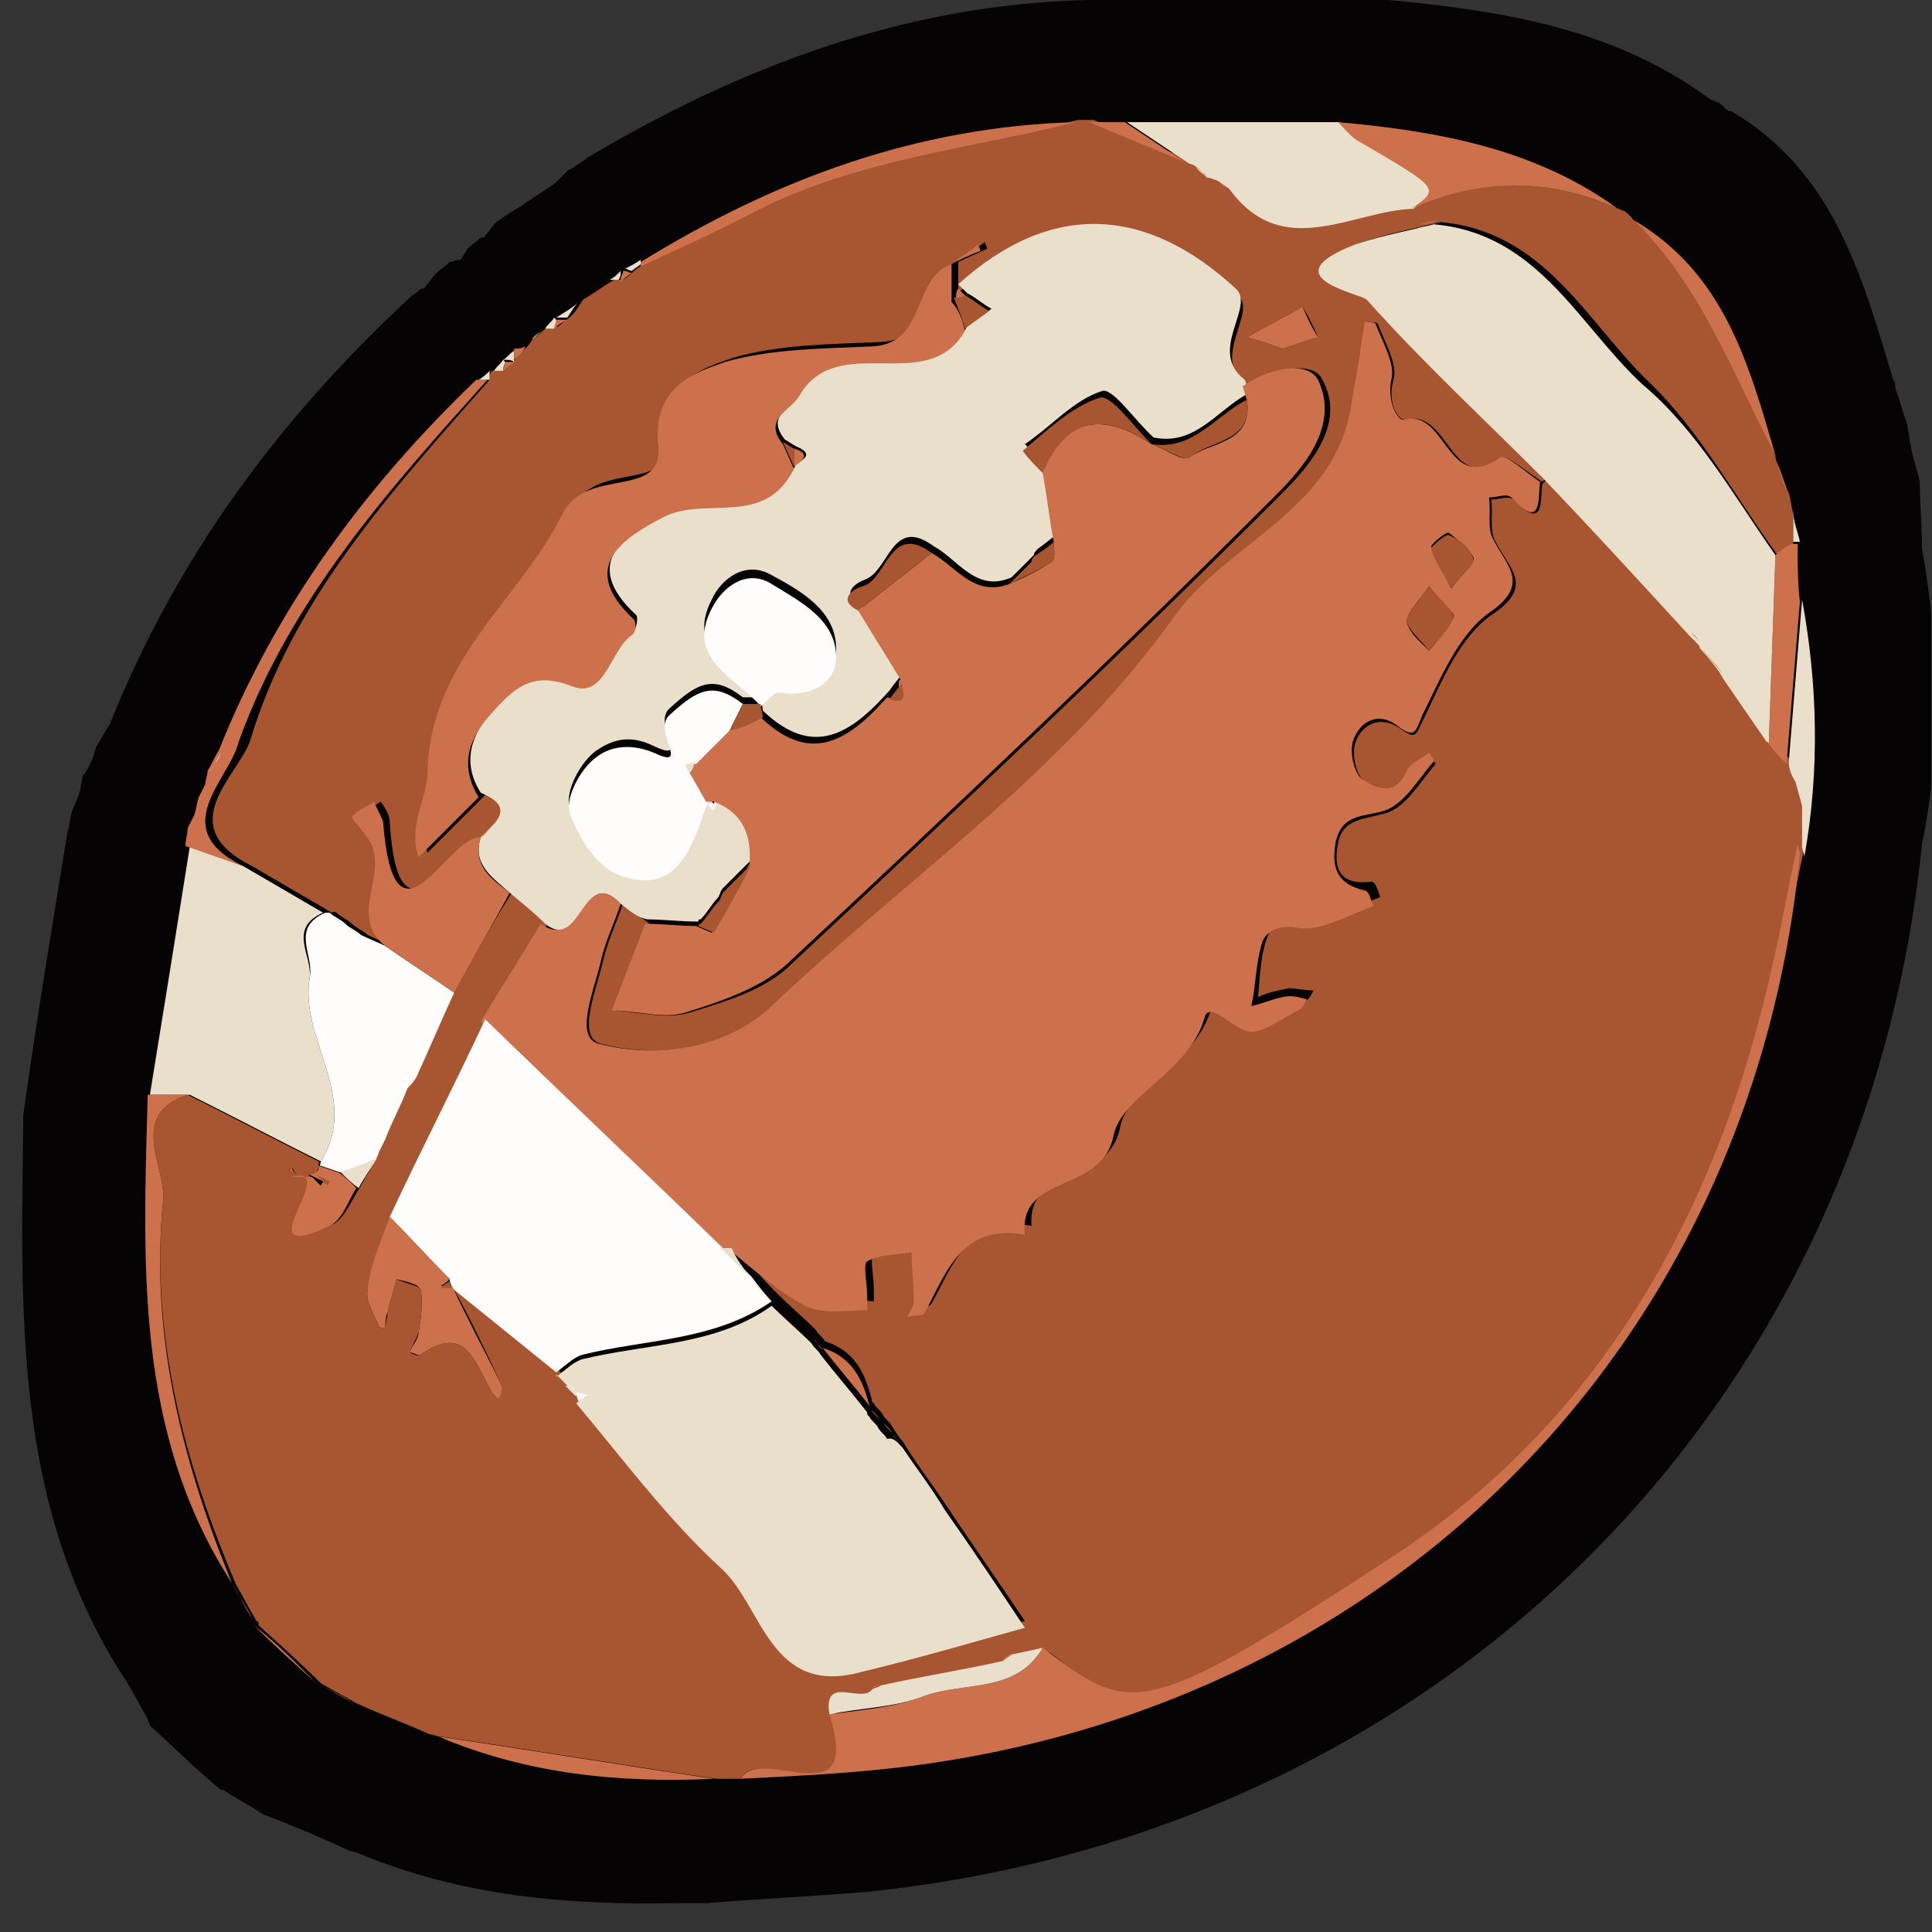 <svg width="87" height="87" viewBox="0 0 87 87" fill="none" xmlns="http://www.w3.org/2000/svg">
<rect x="0" y="0" width="87" height="87" fill="#333333" stroke="none"/>
<g clip-path="url(#clip0)">
<path d="M85.55 24.7C85.55 23.7 85.451 22.7 85.451 21.7C85.35 21.2 85.15 20.7 85.05 20.1C84.951 19.7 84.951 19.4 84.85 19C84.65 18.5 84.55 18 84.35 17.5C84.35 17.4 84.35 17.2 84.251 17.1C82.85 12.4 81.55 7.7 76.951 5H76.85C76.65 4.9 76.55 4.7 76.35 4.6C76.251 4.6 76.15 4.5 76.05 4.5C75.85 4.4 75.55 4.3 75.35 4.2C75.55 4.3 75.85 4.4 76.05 4.5C71.751 1.3 66.751 0.5 61.55 0C57.85 0 54.251 0 50.55 0C49.95 0 49.35 0 48.751 0C48.45 0 48.251 0 47.95 0C39.751 0.2 32.35 3 25.451 7.1C25.25 7.3 24.951 7.4 24.75 7.6C24.651 7.6 24.55 7.7 24.55 7.7C24.351 7.9 24.151 8.1 24.05 8.2C23.55 8.6 22.951 8.9 22.451 9.3C22.05 9.5 21.651 9.8 21.351 10C21.151 10.2 21.05 10.4 20.851 10.6C20.851 10.7 20.75 10.7 20.651 10.7C20.451 10.9 20.25 11 20.05 11.2C19.951 11.4 19.851 11.5 19.75 11.7C19.55 11.9 19.351 12.1 19.25 12.3C19.451 12.1 19.651 11.9 19.75 11.7C19.55 11.7 19.351 11.8 19.25 11.8C19.05 12 18.851 12.1 18.651 12.3C18.451 12.5 18.351 12.7 18.151 12.9C18.151 13 18.05 13 17.951 13C17.75 13.2 17.55 13.3 17.351 13.5C11.55 18.9 6.95 25.1 3.95 32.6C3.75 32.9 3.55 33.3 3.35 33.6C3.25 33.8 3.25 34 3.15 34.2C3.05 34.4 2.95 34.7 2.75 34.9C2.65 35.2 2.65 35.5 2.55 35.8C2.45 36 2.35 36.3 2.25 36.5C2.15 36.8 2.15 37.1 2.05 37.4C1.35 41.7 0.65 45.9 0.05 50.2C-0.05 59 -0.45 67.7 4.55 75.5C4.95 76.1 5.25 76.7 5.65 77.4C5.65 77.5 5.75 77.6 5.75 77.7C6.85 78.7 7.85 79.7 8.95 80.6H9.05C9.65 81 10.251 81.3 10.851 81.7C12.15 82.2 13.351 82.7 14.65 83.3C14.851 83.4 15.05 83.4 15.251 83.5C19.851 85.4 24.651 85.8 29.55 85.7C29.951 85.7 30.451 85.7 30.851 85.7C33.251 85.5 35.55 85.4 37.95 85.2C63.651 82.6 82.951 63.6 85.55 38C86.451 33.6 86.35 29.2 85.55 24.7Z" transform="translate(1)" fill="#050303"/>
<path d="M26.437 58.6C26.037 58.6 25.637 58.6 25.337 58.6C21.237 58 17.037 57.3 12.937 56.7C12.737 56.7 12.637 56.6 12.437 56.6C11.337 56.1 10.237 55.7 9.137 55.2C8.637 54.9 8.037 54.6 7.537 54.3C6.637 53.4 5.737 52.6 4.737 51.7C4.737 51.6 4.737 51.5 4.637 51.5C4.337 51 4.037 50.4 3.737 49.9C1.337 44.3 -0.163 38.5 0.437 32.5C0.537 31 -1.163 28.7 1.537 27.8C3.537 28.8 5.437 29.8 7.437 30.8C7.437 30.9 7.437 30.9 7.437 31C7.437 31.1 7.337 31.3 7.337 31.4C7.037 31.4 6.737 31.4 6.437 31.4C6.337 31.3 6.337 31.2 6.237 31.1L6.137 31.2C6.237 31.3 6.337 31.3 6.437 31.4C8.737 30.9 4.137 35.5 8.137 33.6C8.637 33.3 8.937 32.5 9.337 31.9C9.537 31.5 9.837 31.1 10.037 30.6C10.037 30.5 10.137 30.4 10.137 30.3C10.237 30.1 10.337 29.9 10.437 29.7C10.737 28.9 11.137 28.2 11.437 27.4C11.537 27.2 11.737 27 11.837 26.9C12.437 25.6 12.937 24.4 13.537 23.1C14.437 21.6 15.237 20.1 16.137 18.7C16.637 19.2 17.137 19.6 17.737 20.1C16.837 21.6 15.937 23 15.037 24.5C13.637 27.5 12.137 30.4 10.737 33.4C10.337 34.5 9.937 35.5 9.637 36.6C9.537 37.1 9.937 37.7 10.137 38.2C10.137 38.3 10.337 38.3 10.437 38.3C10.437 38.1 10.537 37.8 10.537 37.6C10.637 37.1 10.837 36.6 10.937 36.1C11.337 36.3 12.037 36.4 12.037 36.6C12.137 37.2 12.037 37.9 11.937 38.5C11.837 38.8 11.637 39.1 11.537 39.4C11.737 39.5 11.937 39.6 12.037 39.5C14.037 38.1 14.437 39.8 15.137 41C15.237 41.2 15.437 41.3 15.537 41.5C15.537 41.3 15.737 41 15.637 40.8C14.937 39.3 14.237 37.8 13.437 36.4C15.037 37.7 16.537 38.9 18.137 40.2V40.1C18.337 40.3 18.437 40.4 18.637 40.6H18.537C18.737 40.8 18.837 40.9 19.037 41.1V41H18.937C18.937 41.1 19.037 41.3 19.037 41.4C21.137 43.9 23.137 46.6 25.537 48.8C27.437 50.6 27.737 54.6 31.837 53.5C34.337 52.8 36.737 52.1 39.237 51.5C38.037 49.7 36.837 48 35.637 46.2C35.037 45.3 34.337 44.4 33.737 43.4C33.537 43.2 33.437 43 33.237 42.7C33.137 42.5 32.937 42.4 32.837 42.2C32.737 42 32.537 41.9 32.437 41.7C32.337 41.6 32.337 41.6 32.337 41.5C32.037 40.3 31.537 39.3 30.237 38.9C30.137 38.7 29.937 38.6 29.837 38.4C29.237 37.8 28.637 37.3 28.037 36.7C27.737 36.4 27.437 36.1 27.137 35.7C26.837 35.2 26.537 34.8 26.137 34.3C27.337 35.2 28.337 36.2 29.637 36.9C30.437 37.3 31.437 37 32.437 37.1C32.437 36.9 32.437 36.7 32.437 36.5C32.437 36 32.237 35.1 32.437 34.9C33.037 34.6 33.737 34.6 34.437 34.5C34.437 35.2 34.537 35.9 34.537 36.7C34.537 36.9 34.337 37.2 34.237 37.4C34.537 37.3 34.937 37.4 35.037 37.2C36.037 35.4 36.737 33.2 39.537 33.7C39.337 30.9 43.037 32 43.537 29.2C43.937 27.4 46.937 26.4 47.637 23.9C47.837 23.2 48.837 24.3 49.437 24.5C50.037 24.7 51.037 23.9 51.837 23.6C52.037 23.5 52.137 23.3 52.237 23.1C51.837 23.1 51.437 23 51.137 23C50.637 23.1 50.137 23.2 49.737 23.4C49.837 22.4 49.837 21.4 50.237 20.5C50.437 19.9 51.037 19.7 51.937 19.9C52.937 20.1 54.137 19.3 55.237 18.9C55.137 18.6 55.037 18.2 54.837 18.2C53.337 18.4 53.137 17.5 53.337 16.5C53.537 15.3 54.637 15.4 55.537 15.1C56.437 14.8 57.037 13.7 57.737 12.9C57.737 12.9 57.537 12.6 57.537 12.5C57.237 12.7 56.737 12.9 56.537 13.3C56.037 14.5 55.137 14.1 54.537 13.7C54.137 13.4 53.937 12.4 54.137 11.9C54.437 11.1 55.237 10.7 56.137 11.3C56.937 11.9 56.837 11.5 57.237 10.8C58.037 9.1 58.837 7.2 60.237 6.2C62.237 4.9 61.037 4.1 60.437 2.9C60.137 2.4 60.337 1.6 60.237 1C60.537 1 61.037 0.8 61.237 1C62.637 2.4 62.437 1.1 62.537 0.3C62.637 0.2 62.737 0.1 62.837 0C65.037 2.4 67.237 4.8 69.437 7.1C69.537 7.2 69.737 7.4 69.837 7.5C69.837 7.6 69.937 7.7 69.937 7.7C70.237 8.1 70.537 8.5 70.837 8.8C70.837 8.9 70.937 8.9 70.937 9C71.637 10 72.237 10.9 72.937 11.9C72.937 11.9 73.037 11.9 73.037 12C73.337 12.3 73.637 12.6 73.837 12.9C73.937 13.2 73.937 13.5 74.037 13.8C74.137 14.2 74.237 14.5 74.337 14.9C74.337 15.5 74.337 16.1 74.337 16.7C73.937 18.5 73.637 20.2 73.237 22C70.837 33 65.637 42.5 56.237 48.7C44.637 56.3 44.337 56 40.337 52.9C39.837 53 39.437 53 38.937 53.1C38.837 53.2 38.637 53.3 38.537 53.4C36.737 53.8 34.837 54.1 33.037 54.5C32.937 54.6 32.737 54.6 32.637 54.7C32.237 55.4 30.537 54 30.737 55.8C31.937 60.6 27.237 57 26.437 58.6Z" transform="translate(6.913 21.5)" fill="#A75631"/>
<path d="M63.272 4C63.372 4 63.472 4.1 63.572 4.1C63.672 4.2 63.872 4.4 63.972 4.5C67.072 7.4 68.472 11.4 70.372 15.1C70.372 15.2 70.372 15.3 70.472 15.5C70.672 15.9 70.772 16.4 70.972 16.8C71.072 17.1 71.072 17.4 71.172 17.7C71.172 18.2 71.172 18.6 71.172 19.1C70.972 19.3 70.672 19.5 70.472 19.6C68.572 17 66.972 14 64.672 11.8C61.872 9.1 59.972 5 55.272 4.6C54.972 4.7 54.772 4.7 54.472 4.8C53.572 5 52.672 5.2 51.772 5.5C47.872 7 51.972 7.6 52.272 8C54.772 10.8 57.472 13.4 60.172 16C60.072 16.1 59.972 16.2 59.872 16.3C59.272 15.9 58.272 15.1 58.072 15.2C55.772 17 55.672 13 53.772 13.5C53.372 13.6 52.872 12.7 53.172 11.7C53.372 11 52.772 10 52.472 9.2C52.472 9.1 52.172 9.1 51.972 9.1C51.872 9.8 51.772 10.4 51.672 11.1C51.572 11.7 51.472 12.2 51.372 12.8C50.672 17.7 45.772 19.1 43.372 22.4C38.372 29.3 31.272 34.1 25.272 39.9C23.272 41.8 20.172 42.3 17.472 41.6C16.372 41.3 17.272 39.2 17.572 37.9C17.772 37 18.172 36.2 18.472 35.3C18.872 35.6 19.272 35.9 19.672 36.2C19.172 37.5 18.672 38.8 18.172 40.1C19.272 40.2 20.472 40.5 21.472 40.2C23.072 39.7 24.872 39.2 26.072 38C33.472 31.1 40.872 24.1 48.072 16.9C49.372 15.6 51.072 13.7 49.972 11.7C49.572 10.8 47.672 11.2 46.572 12C44.872 10.7 47.072 8.7 46.172 7.9C42.172 4.1 37.972 3.9 33.672 7.7C33.672 7.8 33.572 8 33.572 8.1C33.572 7.5 33.572 7 33.572 6.4C33.972 6.2 34.472 6 34.872 5.8C34.872 5.7 34.772 5.6 34.772 5.5C34.372 5.8 33.972 6 33.672 6.3C31.872 6.9 32.572 9.9 30.072 10C27.872 10.1 25.572 10.1 23.472 10.7C21.972 11.2 20.172 11.8 20.472 14.5C20.672 16.8 17.272 15.3 16.172 17.5C14.272 21.4 10.172 24.1 10.072 29.2C10.072 30.3 9.172 31.6 9.672 33C10.572 32.1 11.472 31.2 12.372 30.3C13.172 30.6 13.672 31 12.872 31.8C12.672 32 12.572 32.1 12.372 32.3H12.272H12.372C10.872 32.2 8.372 38 7.972 31.6C7.972 31.3 7.772 31 7.572 30.7C7.272 30.9 6.772 31.1 6.572 31.4C6.472 31.5 6.872 32 7.172 32.2C8.472 33.7 6.272 35.8 8.072 37.2C7.672 37 7.372 36.9 6.972 36.7C6.772 36.5 6.472 36.4 6.272 36.2C6.072 36 5.772 35.9 5.572 35.7C5.572 35.7 5.472 35.6 5.372 35.7C4.172 35 2.972 34.3 1.772 33.6C-1.828 31.8 1.072 29.6 1.672 28C3.572 21.6 8.072 16.7 12.472 11.7C12.472 11.6 12.472 11.4 12.572 11.3C12.672 11.3 12.672 11.3 12.772 11.2C12.872 11.2 13.072 11.2 13.172 11.2C13.372 11 13.572 10.9 13.672 10.7C13.872 10.5 13.972 10.4 14.172 10.2C14.272 10.1 14.372 9.9 14.472 9.8C14.672 9.7 14.872 9.5 14.972 9.4C15.072 9.4 15.072 9.4 15.172 9.3C15.272 9.3 15.472 9.3 15.572 9.3C15.772 9.1 15.972 9 16.172 8.8C16.372 8.6 16.472 8.4 16.672 8.1C17.172 7.8 17.572 7.5 18.072 7.2C18.172 7.2 18.372 7.2 18.472 7.2C18.672 7.1 18.872 6.9 18.972 6.8C19.072 6.7 19.272 6.6 19.372 6.5C21.072 5.7 22.872 4.8 24.572 4C29.172 1.7 34.172 1.2 38.972 9.53674e-08C39.172 9.53674e-08 39.372 9.53674e-08 39.672 9.53674e-08C41.072 0.6 42.572 1.2 43.972 1.8C44.072 1.9 44.272 1.9 44.372 2C44.572 2.2 44.772 2.3 44.872 2.5C44.972 2.5 45.072 2.6 45.272 2.6C45.472 2.7 45.572 2.9 45.772 3C48.272 6.3 51.272 4.1 54.072 3.9C57.072 2.6 60.172 2.6 63.272 4ZM48.172 10.3C48.672 10.1 49.272 9.9 49.772 9.8C49.572 9.3 49.372 8.9 49.072 8.4C48.272 8.9 47.372 9.3 46.572 9.8C47.072 9.9 47.572 10.1 48.172 10.3Z" transform="translate(9.578 5.4)" fill="#A75631"/>
<path d="M4.2 0.9C5.4 1.6 6.6 2.3 7.8 3C6.2 3.7 7.3 4.9 7.2 5.9C6.7 8.7 9.5 11.3 7.7 14.2C5.7 13.2 3.8 12.2 1.8 11.2C1.2 11.2 0.6 11.2 -1.90735e-07 11.2C0.6 7.5 1.2 3.8 1.8 -1.52588e-06C2.5 0.3 3.4 0.6 4.2 0.9Z" transform="translate(6.75 38.1)" fill="#EADFCB"/>
<path d="M-7.62939e-07 42.1C0.9 40.5 5.5 44 4 39.2C5.4 39 6.9 38.9 8.2 38.4C10 37.7 12.4 38.3 13.6 36.2C17.6 39.2 17.9 39.6 29.5 32C38.9 25.8 44.1 16.3 46.5 5.3C46.9 3.6 47.2 1.8 47.6 0C47.6 0.2 47.7 0.3 47.7 0.5C45.5 22.9 28.7 39.5 6.1 41.7C4.1 41.9 2 42 -7.62939e-07 42.1Z" transform="translate(33.35 38)" fill="#CC714B"/>
<path d="M4 2.6C3.9 2.6 3.8 2.5 3.6 2.5C3.4 2.3 3.2 2.2 3.1 2C3 1.9 2.8 1.9 2.7 1.8C1.8 1.2 0.9 0.6 7.62939e-07 0C3.2 0 6.4 0 9.6 0C9.9 0.3 10.2 0.7 10.6 0.9C14.2 3 14.2 2.9 12.9 3.9C10.1 4 7 6.3 4.6 3C4.3 2.8 4.2 2.7 4 2.6Z" transform="translate(50.751 5.5)" fill="#EADFCB"/>
<path d="M3.3 3.9C4.6 3 4.6 3 1 0.9C0.6 0.7 0.3 0.3 7.62939e-07 0C4.5 0.4 8.9 1.2 12.6 3.9C9.5 2.5 6.4 2.5 3.3 3.9Z" transform="translate(60.251 5.5)" fill="#CC714B"/>
<path d="M2.6 21.9C1.7 21.6 0.9 21.3 1.90735e-07 21C1.90735e-07 20.7 0.1 20.5 0.1 20.2C0.2 20 0.3 19.8 0.4 19.6C0.5 19.3 0.5 19.1 0.6 18.8C0.7 18.6 0.8 18.4 0.9 18.2C0.9 18 1 17.8 1 17.6C1.2 17.3 1.3 17 1.5 16.7C4.1 10.2 8.1 4.8 13.1 3.8147e-07C13.3 3.8147e-07 13.4 3.8147e-07 13.6 3.8147e-07C9.2 4.9 4.7 9.9 2.4 16.3C2 18 -0.9 20.2 2.6 21.9Z" transform="translate(8.35 17.1)" fill="#CC714B"/>
<path d="M0.109 -7.62939e-07C0.709 -7.62939e-07 1.309 -7.62939e-07 1.909 -7.62939e-07C-0.791 0.9 0.909 3.2 0.809 4.7C0.209 10.7 1.609 16.4 3.909 22C-0.491 15.2 -0.091 7.6 0.109 -7.62939e-07Z" transform="translate(6.541 49.3)" fill="#CC714B"/>
<path d="M19.6 0C14.8 1.2 9.7 1.7 5.2 4C3.5 4.9 1.7 5.7 -7.62939e-07 6.5C-7.62939e-07 6.4 -7.62939e-07 6.3 -7.62939e-07 6.3C6 2.6 12.4 0.2 19.6 0Z" transform="translate(28.851 5.5)" fill="#CC714B"/>
<path d="M6.4 10.6C4.5 7 3.1 3 0 -3.8147e-07C4.1 2.4 5.2 6.5 6.4 10.6Z" transform="translate(73.55 9.9)" fill="#CC714B"/>
<path d="M0.3 0.5C0.5 0.3 0.8 0.1 1 0C1.1 0 1.2 0 1.3 0C1.3 0.9 1.3 1.8 1.4 2.6C1.2 5 1 7.5 0.8 9.9C0.5 9.6 0.2 9.3 -1.52588e-06 9C0.1 6.1 0.2 3.3 0.3 0.5Z" transform="translate(79.65 24.5)" fill="#CC714B"/>
<path d="M0 7.3C0.2 4.9 0.4 2.4 0.6 0C1.3 3.8 1.4 7.7 0.7 11.6C0.7 11.4 0.6 11.3 0.6 11.1C0.6 10.5 0.6 9.9 0.6 9.3C0.5 8.9 0.4 8.6 0.3 8.2C0.1 7.9 0 7.6 0 7.3Z" transform="translate(80.55 27)" fill="#EADFCB"/>
<path d="M7.62939e-07 -3.05176e-06C4.1 0.6 8.3 1.3 12.4 1.9C8.2 2.1 4 1.7 7.62939e-07 -3.05176e-06Z" transform="translate(19.75 78.2)" fill="#CC714B"/>
<path d="M-3.8147e-07 -3.05176e-06C0.9 0.9 1.8 1.7 2.8 2.6C1.9 1.7 1 0.8 -3.8147e-07 -3.05176e-06Z" transform="translate(11.45 73.2)" fill="#CC714B"/>
<path d="M1.6 0C2.5 0.6 3.4 1.2 4.3 1.8C2.9 1.2 1.4 0.6 0 0C0.6 0 1.1 0 1.6 0Z" transform="translate(49.05 5.5)" fill="#CC714B"/>
<path d="M-3.8147e-07 -3.05176e-06C1.1 0.5 2.2 0.9 3.3 1.4C2.2 0.9 1.1 0.5 -3.8147e-07 -3.05176e-06Z" transform="translate(15.95 76.7)" fill="#CC714B"/>
<path d="M-3.8147e-07 3.05176e-06C0.3 0.5 0.6 1.1 0.9 1.6C0.7 1.1 0.3 0.6 -3.8147e-07 3.05176e-06Z" transform="translate(10.45 71.3)" fill="#CC714B"/>
<path d="M1.4 -1.90735e-07C0.9 0.3 0.5 0.6 0 0.9C0.5 0.6 0.9 0.3 1.4 -1.90735e-07Z" transform="translate(26.05 12.7)" fill="#EADFCB"/>
<path d="M1.90735e-07 3.05176e-06C0.5 0.3 1.1 0.6 1.6 0.9C1 0.6 0.5 0.3 1.90735e-07 3.05176e-06Z" transform="translate(14.351 75.8)" fill="#CC714B"/>
<path d="M0.5 1.3C0.3 0.9 0.2 0.4 1.52588e-06 -7.62939e-07C0.2 0.4 0.4 0.9 0.5 1.3Z" transform="translate(79.951 20.8)" fill="#CC714B"/>
<path d="M0.3 1.4C0.2 1.4 0.1 1.4 -3.05176e-06 1.4C-3.05176e-06 0.9 -3.05176e-06 0.5 -3.05176e-06 0C-3.05176e-06 0.5 0.2 0.9 0.3 1.4Z" transform="translate(80.751 23)" fill="#EADFCB"/>
<path d="M1 3.8147e-07C0.8 0.2 0.7 0.4 0.5 0.7C0.3 0.7 0.2 0.7 0 0.7C0.3 0.5 0.7 0.3 1 3.8147e-07Z" transform="translate(25.05 13.6)" fill="#EADFCB"/>
<path d="M0.5 1.52588e-06C0.3 0.3 0.2 0.6 -3.8147e-07 0.9C0.2 0.5 0.4 0.3 0.5 1.52588e-06Z" transform="translate(9.45 33.9)" fill="#EADFCB"/>
<path d="M0.7 -1.90735e-07C0.7 0.1 0.7 0.2 0.7 0.2C0.6 0.3 0.4 0.4 0.3 0.5C0.2 0.5 0.1 0.4 3.8147e-07 0.4C0.2 0.3 0.4 0.2 0.7 -1.90735e-07Z" transform="translate(28.151 11.7)" fill="#EADFCB"/>
<path d="M0.2 -1.90735e-07C0.3 -1.90735e-07 0.4 0.1 0.5 0.1C0.3 0.2 0.1 0.4 -3.8147e-07 0.5C-3.8147e-07 0.4 0 0.2 0.1 0.1C0.1 1.86265e-07 0.1 -1.90735e-07 0.2 -1.90735e-07Z" transform="translate(27.951 12.2)" fill="#CC714B"/>
<path d="M0.4 0.5C0.3 0.5 0.1 0.5 0 0.5C0.1 0.3 0.3 0.2 0.4 1.90735e-07L0.5 0.1C0.5 0.2 0.5 0.3 0.4 0.5Z" transform="translate(24.55 14.3)" fill="#EADFCB"/>
<path d="M0.5 -3.8147e-07C0.3 0.1 0.1 0.3 -3.8147e-07 0.4C0.1 0.2 0.3 0.1 0.5 -3.8147e-07Z" transform="translate(23.951 14.9)" fill="#EADFCB"/>
<path d="M3.8147e-07 0.4C0.2 0.3 0.3 0.1 0.5 1.90735e-07C0.5 0.2 0.5 0.3 0.5 0.5C0.4 0.4 0.2 0.4 3.8147e-07 0.4Z" transform="translate(22.651 15.8)" fill="#EADFCB"/>
<path d="M3.8147e-07 0.6C3.8147e-07 0.4 3.8147e-07 0.3 3.8147e-07 0.1C0.2 0.1 0.3 0.1 0.5 3.8147e-07C0.4 0.3 0.2 0.4 3.8147e-07 0.6Z" transform="translate(23.151 15.6)" fill="#CC714B"/>
<path d="M0.4 0.5C0.3 0.5 0.1 0.5 7.62939e-07 0.5C0.1 0.3 0.3 0.2 0.4 7.62939e-07L0.5 0.1C0.5 0.2 0.4 0.3 0.4 0.5Z" transform="translate(22.25 16.2)" fill="#EADFCB"/>
<path d="M0.5 0.4C0.3 0.4 0.2 0.4 0 0.4C0.2 0.3 0.4 0.1 0.5 7.62939e-07C0.5 0.2 0.5 0.3 0.5 0.4Z" transform="translate(21.55 16.7)" fill="#EADFCB"/>
<path d="M0.5 -1.90735e-07C0.5 0.1 0.5 0.3 0.4 0.4C0.3 0.4 0.1 0.4 -3.8147e-07 0.4C0.2 0.3 0.3 0.2 0.5 -1.90735e-07Z" transform="translate(27.451 12.2)" fill="#EADFCB"/>
<path d="M0.3 -7.62939e-07C0.2 0.2 0.1 0.4 0 0.6C0.1 0.4 0.2 0.2 0.3 -7.62939e-07Z" transform="translate(9.05 35.3)" fill="#EADFCB"/>
<path d="M0.3 7.62939e-07C0.2 0.2 0.1 0.4 0 0.6C0.1 0.4 0.2 0.2 0.3 7.62939e-07Z" transform="translate(8.55 36.7)" fill="#EADFCB"/>
<path d="M0.4 0.4C0.3 0.3 0.1 0.1 -1.52588e-06 0C0.1 0.1 0.2 0.3 0.4 0.4Z" transform="translate(73.15 9.5)" fill="#CC714B"/>
<path d="M6.3 26.2C6 27.1 5.6 27.9 5.4 28.8C5.1 30.1 4.2 32.2 5.3 32.5C8 33.2 11.1 32.7 13.1 30.8C19.2 25 26.2 20.3 31.2 13.3C33.6 9.9 38.5 8.5 39.2 3.7C39.3 3.1 39.4 2.6 39.5 2C39.6 1.3 39.7 0.7 39.8 0C40 0 40.3 3.7998e-07 40.3 0.1C40.6 0.9 41.2 1.9 41 2.6C40.8 3.6 41.3 4.5 41.6 4.4C43.5 3.9 43.5 7.8 45.9 6.1C46.1 5.9 47.1 6.8 47.7 7.2C47.6 8 47.8 9.4 46.4 7.9C46.2 7.7 45.8 7.9 45.4 7.9C45.5 8.6 45.3 9.3 45.6 9.8C46.2 11 47.3 11.8 45.4 13.1C44 14.1 43.2 16.1 42.4 17.7C42.1 18.4 42.1 18.8 41.3 18.2C40.4 17.5 39.6 18 39.3 18.8C39.1 19.3 39.3 20.3 39.7 20.6C40.3 21 41.2 21.4 41.7 20.2C41.8 19.9 42.3 19.7 42.7 19.4C42.8 19.5 43 19.8 42.9 19.8C42.2 20.6 41.6 21.7 40.7 22C39.8 22.3 38.8 22.1 38.5 23.4C38.3 24.5 38.5 25.3 39.8 25.6C40 25.6 40.1 26.1 40.2 26.3C39.1 26.7 37.9 27.4 36.9 27.3C36 27.1 35.4 27.4 35.2 27.9C34.9 28.8 34.9 29.9 34.7 30.8C35.2 30.7 35.6 30.5 36.1 30.4C36.5 30.3 36.8 30.4 37.2 30.5C37.1 30.7 37 30.9 36.8 31C36 31.4 35 32.2 34.4 31.9C33.8 31.7 32.8 30.6 32.6 31.3C31.9 33.8 28.9 34.8 28.5 36.6C28 39.3 24.2 38.3 24.5 41.1C21.7 40.6 21 42.7 20 44.6C19.9 44.8 19.5 44.7 19.2 44.8C19.3 44.6 19.5 44.3 19.5 44.1C19.5 43.4 19.4 42.7 19.4 41.9C18.7 42 17.9 42 17.4 42.3C17.2 42.4 17.4 43.3 17.4 43.9C17.4 44.1 17.4 44.3 17.4 44.5C16.5 44.5 15.4 44.7 14.6 44.3C13.3 43.6 12.2 42.6 11.1 41.7C10.9 41.7 10.8 41.7 10.6 41.7C7.1 38.3 3.5 34.9 3.8147e-07 31.5C0.9 30 1.8 28.6 2.7 27.1C4.5 28.4 4.6 24.4 6.3 26.2ZM42.7 11.9C42.2 12.6 41.7 13.1 41.7 13.5C41.8 14 42.3 14.4 42.7 14.8C43.1 14.3 43.6 13.8 43.8 13.3C43.9 13.1 43.2 12.6 42.7 11.9ZM43.7 12C44.2 11.3 44.8 10.9 44.7 10.6C44.5 10.2 44 9.8 43.6 9.5C43.5 9.4 42.8 10 42.8 10.1C43 10.7 43.3 11.2 43.7 12Z" transform="translate(21.651 14.5)" fill="#CC714B"/>
<path d="M6.77 30.616C5.07 28.816 4.97 32.816 3.37 31.516C2.87 31.016 2.37 30.616 1.77 30.116C0.97 29.416 0.07 28.816 0.47 27.616H0.37H0.47C0.67 27.416 0.77 27.316 0.97 27.116C1.77 26.316 1.17 25.916 0.47 25.616C-0.43 24.216 0.07 22.916 1.07 21.816C2.07 20.816 2.87 19.916 4.67 20.616C6.17 21.216 6.37 19.016 7.37 18.316C7.47 18.216 7.57 17.716 7.47 17.616C4.87 15.216 7.07 13.916 8.77 13.016C10.57 12.116 13.37 13.616 14.67 10.816C15.17 10.516 15.37 10.316 14.67 10.016C14.47 9.916 14.37 9.816 14.17 9.716C13.27 8.616 14.47 8.316 14.87 7.616C16.57 4.616 20.67 7.616 22.37 4.616C22.77 4.316 23.07 4.116 23.47 3.816C23.07 3.616 22.77 3.316 22.37 3.116C22.27 3.016 22.17 2.916 21.97 2.716C26.17 -1.084 30.47 -0.784 34.47 2.916C35.37 3.716 33.17 5.716 34.87 7.016C34.97 7.216 34.97 7.416 35.07 7.616C33.67 8.316 32.67 10.016 30.77 9.616C29.97 8.916 28.97 7.416 28.47 7.516C27.17 7.916 26.17 9.116 24.97 9.916C25.27 10.216 25.57 10.516 25.87 10.916C26.07 11.916 26.17 13.016 26.37 14.016C26.07 14.216 25.87 14.416 25.57 14.616C25.47 14.716 25.37 14.816 25.37 14.916C25.07 15.216 24.67 15.616 24.37 15.916C22.77 16.616 21.97 15.116 20.87 14.516C18.97 13.116 18.87 15.616 17.77 16.016C17.47 16.116 16.57 16.616 17.57 17.116C18.17 18.116 18.87 19.216 19.47 20.216C19.27 20.516 19.07 20.716 18.87 21.016C17.17 22.916 15.47 24.116 13.17 21.916C13.17 21.716 13.07 21.516 13.07 21.316C13.37 21.116 13.67 20.616 13.97 20.716C15.37 21.016 16.47 20.316 16.47 19.116C16.47 17.416 14.87 16.516 13.57 15.816C12.37 15.116 11.27 16.016 10.87 16.916C9.67 19.216 11.97 20.016 13.07 21.316C12.77 21.316 12.47 21.316 12.27 21.316C10.97 20.316 10.27 20.616 8.97 21.816C8.17 22.516 9.97 24.316 8.27 23.516C7.07 22.916 6.27 23.316 5.67 23.716C4.97 24.216 4.27 25.516 4.47 26.216C4.77 27.316 5.67 28.616 6.67 29.016C9.37 30.016 9.97 27.716 10.67 25.816C10.77 25.916 10.87 26.016 10.97 26.116C10.97 26.016 11.07 25.916 11.07 25.816C12.37 26.316 12.67 27.316 12.67 28.616C12.37 28.916 12.07 29.216 11.67 29.616C11.57 29.716 11.47 29.816 11.37 29.916C11.27 30.016 11.27 30.116 11.17 30.316C10.87 30.616 10.67 31.016 10.37 31.316C10.27 31.316 10.27 31.316 10.27 31.416C9.47 31.416 8.67 31.316 7.97 31.316C7.47 31.216 7.17 30.916 6.77 30.616Z" transform="translate(21.181 10.084)" fill="#EADFCB"/>
<path d="M15.6 6.4C16.2 7.3 16.9 8.2 17.5 9.2C18.7 10.9 19.9 12.7 21.1 14.5C18.6 15.2 16.2 15.9 13.7 16.5C9.6 17.6 9.3 13.5 7.4 11.8C5 9.6 3 6.9 0.9 4.4C1 4.3 1.1 4.2 1.3 4.1C1.1 4.1 1 4 0.8 4H0.9V4.1C0.7 3.9 0.6 3.8 0.4 3.6H0.5C0.3 3.4 0.2 3.3 0 3.1V3.2C0.4 2.9 0.8 2.5 1.2 2.4C4.1 1.7 7.2 1.8 9.7 -7.62939e-07C10.3 0.6 10.9 1.1 11.5 1.7C11.6 1.9 11.8 2 11.9 2.2C12.6 3.1 13.3 3.9 14 4.8C14 4.9 14 4.9 14.1 5C14.2 5.2 14.4 5.3 14.5 5.5C14.6 5.7 14.8 5.8 14.9 6C15.2 5.9 15.4 6.2 15.6 6.4Z" transform="translate(25.05 58.8)" fill="#EADFCB"/>
<path d="M20.573 14.9C20.473 17.7 20.373 20.6 20.273 23.4C20.273 23.4 20.273 23.3 20.173 23.3C19.473 22.3 18.873 21.4 18.173 20.4C18.173 20.3 18.073 20.3 18.073 20.2C17.773 19.8 17.473 19.4 17.173 19.1C17.173 19 17.073 18.9 17.073 18.9C16.973 18.8 16.773 18.6 16.673 18.5C14.473 16.1 12.273 13.7 10.073 11.4C7.373 8.7 4.673 6.2 2.173 3.4C1.873 3.1 -2.227 2.4 1.673 0.9C2.573 0.6 3.473 0.4 4.373 0.2C4.673 0.1 4.873 0.1 5.173 3.8147e-07C9.873 0.4 11.673 4.5 14.573 7.2C17.073 9.3 18.673 12.2 20.573 14.9Z" transform="translate(59.377 10.1)" fill="#EADFCB"/>
<path d="M17.2 12.7C14.6 14.5 11.5 14.4 8.7 15.1C8.3 15.2 7.9 15.6 7.5 15.9C5.9 14.6 4.4 13.4 2.8 12.1C2.8 12 2.7 11.9 2.7 11.7C1.8 10.8 0.9 9.8 0 8.9C1.4 5.9 2.9 3 4.3 1.52588e-06C7.8 3.4 11.4 6.8 14.9 10.2C15.4 10.7 15.8 11.1 16.3 11.6C16.6 12 16.9 12.4 17.2 12.7Z" transform="translate(17.55 45.9)" fill="#FEFDFC"/>
<path d="M0.685 11.2C2.485 8.3 -0.315 5.7 0.185 2.9C0.385 1.9 -0.715 0.7 0.885 -1.52588e-06C0.985 -1.52588e-06 0.985 -1.52588e-06 1.085 -1.52588e-06C1.285 0.2 1.585 0.3 1.785 0.5C1.985 0.7 2.285 0.8 2.485 1C2.885 1.2 3.185 1.3 3.585 1.5C4.585 2.2 5.685 2.9 6.685 3.6C6.085 4.9 5.585 6.1 4.985 7.4C4.885 7.6 4.685 7.8 4.585 7.9C4.285 8.7 3.885 9.4 3.585 10.2C3.485 10.4 3.385 10.6 3.285 10.8C3.285 10.9 3.185 11 3.185 11.1C2.685 11.3 2.185 11.5 1.585 11.7C1.285 11.6 0.985 11.5 0.685 11.4C0.585 11.4 0.685 11.3 0.685 11.2Z" transform="translate(13.766 41.1)" fill="#FEFDFC"/>
<path d="M4.6 8.6C3.6 7.9 2.5 7.2 1.5 6.5C-0.3 5.1 1.9 3 0.6 1.5C0.4 1.2 1.90735e-07 0.8 1.90735e-07 0.7C0.2 0.4 0.7 0.2 1 -1.52588e-06C1.1 0.3 1.3 0.6 1.4 0.9C1.9 7.3 4.3 1.5 5.8 1.6C5.4 2.9 6.3 3.5 7.1 4.1C6.3 5.6 5.4 7.1 4.6 8.6Z" transform="translate(15.851 36.1)" fill="#CC714B"/>
<path d="M1.016 -7.62939e-07C1.916 0.9 2.816 1.9 3.716 2.8C3.616 2.9 3.516 3 3.316 3.1C3.516 3.1 3.616 3.1 3.816 3.1C4.516 4.6 5.316 6.1 6.016 7.5C6.116 7.7 6.016 8 5.916 8.2C5.716 8 5.616 7.9 5.516 7.7C4.816 6.5 4.416 4.8 2.416 6.2C2.316 6.3 2.116 6.1 1.916 6.1C2.016 5.8 2.316 5.5 2.316 5.2C2.416 4.6 2.516 3.9 2.416 3.3C2.316 3 1.716 2.9 1.316 2.8C1.216 3.3 1.016 3.8 0.916 4.3C0.816 4.5 0.816 4.8 0.816 5C0.716 5 0.516 5 0.516 4.9C0.316 4.4 -0.084 3.8 0.016 3.3C0.116 2.2 0.616 1.1 1.016 -7.62939e-07Z" transform="translate(16.535 54.8)" fill="#CC714B"/>
<path d="M9.635 -3.05176e-06C8.435 2.1 6.035 1.5 4.235 2.2C2.935 2.7 1.435 2.7 0.035 3C-0.265 1.2 1.435 2.5 1.935 1.9C2.035 1.8 2.235 1.8 2.335 1.7C4.135 1.3 6.035 1 7.835 0.6C7.935 0.5 8.135 0.4 8.235 0.3C8.735 0.2 9.235 0.1 9.635 -3.05176e-06Z" transform="translate(37.315 74.2)" fill="#EADFCB"/>
<path d="M1.207 0C1.507 0.1 1.807 0.2 2.107 0.3C2.407 0.5 2.707 0.8 2.907 1C2.507 1.6 2.307 2.4 1.707 2.7C-2.293 4.6 2.307 -0.1 0.007 0.5C0.307 0.5 0.607 0.5 0.907 0.5C1.007 0.6 1.207 0.8 1.307 0.9C1.307 0.8 1.407 0.8 1.407 0.7C1.207 0.6 1.007 0.5 0.807 0.4C1.207 0.3 1.207 0.2 1.207 0Z" transform="translate(13.143 52.5)" fill="#CC714B"/>
<path d="M2.1 2.6C1.4 1.7 0.7 0.9 0 7.62939e-07C1.3 0.4 1.8 1.4 2.1 2.6Z" transform="translate(37.05 60.7)" fill="#CC714B"/>
<path d="M-1.52588e-06 0C0.7 1 1.3 1.9 2 2.9C1.3 1.9 0.7 1 -1.52588e-06 0Z" transform="translate(77.65 30.5)" fill="#CC714B"/>
<path d="M1.4 1.4C0.9 0.9 0.5 0.5 -3.8147e-07 7.62939e-07C0.2 7.62939e-07 0.3 7.62939e-07 0.5 7.62939e-07C0.7 0.5 1.1 1 1.4 1.4Z" transform="translate(32.45 56.2)" fill="#EADFCB"/>
<path d="M0.8 1.3C0.5 1.1 0.2 0.8 1.90735e-07 0.6C0.5 0.4 1 0.2 1.6 7.62939e-07C1.3 0.5 1 0.9 0.8 1.3Z" transform="translate(15.351 52.2)" fill="#EADFCB"/>
<path d="M0.9 1C0.6 0.7 0.3 0.4 -7.62939e-07 -1.52588e-06C0.3 0.3 0.6 0.7 0.9 1Z" transform="translate(33.85 57.6)" fill="#EADFCB"/>
<path d="M-1.52588e-06 7.62939e-07C0.3 0.4 0.6 0.8 0.9 1.1C0.6 0.7 0.3 0.4 -1.52588e-06 7.62939e-07Z" transform="translate(76.65 29.2)" fill="#CC714B"/>
<path d="M-3.05176e-06 7.62939e-07C0.1 0.4 0.2 0.7 0.3 1.1C0.2 0.7 0.1 0.4 -3.05176e-06 7.62939e-07Z" transform="translate(80.751 35.2)" fill="#CC714B"/>
<path d="M0.5 0.7C0.3 0.5 0.2 0.3 -1.52588e-06 0C0.1 0.2 0.3 0.5 0.5 0.7Z" transform="translate(40.151 64.5)" fill="#CC714B"/>
<path d="M0.4 3.05176e-06C0.3 0.1 0.1 0.1 7.62939e-07 0.2C0.1 0.2 0.3 0.1 0.4 3.05176e-06Z" transform="translate(39.251 75.8)" fill="#CC714B"/>
<path d="M0.3 0.3C0.2 0.2 0.1 0.2 0 0.1L0.1 -1.52588e-06C0.1 0.1 0.2 0.2 0.3 0.3Z" transform="translate(13.05 52.6)" fill="#CC714B"/>
<path d="M0.4 0.5C0.3 0.3 0.1 0.2 7.62939e-07 0C0.1 0.2 0.2 0.3 0.4 0.5Z" transform="translate(39.751 64)" fill="#CC714B"/>
<path d="M0.4 0.5C0.3 0.3 0.1 0.2 7.62939e-07 0C0.2 0.2 0.3 0.3 0.4 0.5Z" transform="translate(39.251 63.5)" fill="#CC714B"/>
<path d="M-3.8147e-07 7.62939e-07C0.2 0.2 0.3 0.3 0.5 0.5C0.4 0.3 0.2 0.2 -3.8147e-07 7.62939e-07Z" transform="translate(25.451 62.2)" fill="#FEFDFC"/>
<path d="M-3.8147e-07 7.62939e-07C0.2 7.62939e-07 0.3 0.1 0.5 0.1C0.4 0.2 0.3 0.3 0.1 0.4C0 0.2 -3.8147e-07 0.1 -3.8147e-07 7.62939e-07Z" transform="translate(25.951 62.7)" fill="#FEFDFC"/>
<path d="M0.4 0.5C0.3 0.3 0.1 0.2 -1.52588e-06 -7.62939e-07C0.1 0.1 0.2 0.3 0.4 0.5Z" transform="translate(36.651 60.3)" fill="#CC714B"/>
<path d="M-3.8147e-07 7.62939e-07C0.2 0.2 0.3 0.3 0.5 0.5C0.4 0.4 0.2 0.2 -3.8147e-07 7.62939e-07Z" transform="translate(24.951 61.7)" fill="#FEFDFC"/>
<path d="M0.4 0C0.3 0.1 0.1 0.2 -1.52588e-06 0.3C0.1 0.1 0.3 0 0.4 0Z" transform="translate(45.151 74.5)" fill="#CC714B"/>
<path d="M-1.52588e-06 0C0.1 0.1 0.3 0.3 0.4 0.4C0.3 0.3 0.2 0.1 -1.52588e-06 0Z" transform="translate(76.15 28.5)" fill="#CC714B"/>
<path d="M-7.62939e-07 0.5C0.1 0.3 0.3 0.1 0.4 0C0.2 0.1 0.1 0.3 -7.62939e-07 0.5Z" transform="translate(18.351 48.5)" fill="#EADFCB"/>
<path d="M-3.8147e-07 0.6C0.1 0.4 0.2 0.2 0.3 -7.62939e-07C0.2 0.2 0.1 0.4 -3.8147e-07 0.6Z" transform="translate(16.951 51.3)" fill="#EADFCB"/>
<path d="M19.9 7.814C19.7 6.814 19.6 5.714 19.4 4.714C20.4 2.114 22.2 2.014 24.3 3.414C24.9 3.614 25.7 4.214 26 4.014C26.9 3.314 28.9 3.414 28.6 1.414C28.5 1.214 28.5 1.014 28.4 0.814C29.5 0.014 31.3 -0.386 31.8 0.514C32.8 2.614 31.1 4.514 29.9 5.714C22.7 12.914 15.3 19.914 7.9 26.814C6.7 27.914 4.9 28.514 3.3 29.014C2.3 29.314 1.1 28.914 0 28.914C0.5 27.614 1 26.314 1.5 25.014C2.3 25.014 3.1 25.114 3.8 25.114C4 25.214 4.5 25.414 4.5 25.414C5.1 24.414 5.6 23.414 6.2 22.314C6.3 21.014 5.9 20.014 4.6 19.514C4.5 19.514 4.3 19.514 4.2 19.514C3.9 19.014 3.7 18.614 3.4 18.114C3.5 18.014 3.6 17.814 3.7 17.714C4.2 17.214 4.7 16.714 5.2 16.214C5.7 16.014 6.2 15.814 6.7 15.714C9 17.914 10.7 16.714 12.4 14.814C13.4 15.114 12.7 14.214 13 14.014C12.4 13.014 11.7 11.914 11.1 10.914C12.2 10.014 13.3 9.214 14.4 8.314C15.5 8.914 16.3 10.314 17.9 9.714C18.6 9.414 19.2 9.114 19.8 8.714C20 8.614 19.9 8.114 19.9 7.814Z" transform="translate(27.55 16.586)" fill="#CC714B"/>
<path d="M24.751 3C23.051 6 18.951 2.9 17.251 6C16.851 6.6 15.651 7 16.551 8.1C16.751 8.5 16.851 8.8 17.051 9.2C15.751 11.9 13.051 10.4 11.151 11.4C9.451 12.3 7.251 13.6 9.851 16C9.951 16.1 9.951 16.6 9.751 16.7C8.751 17.4 8.551 19.6 7.051 19C5.251 18.3 4.451 19.1 3.451 20.2C2.451 21.3 1.951 22.5 2.851 24C1.951 24.9 1.051 25.8 0.151 26.7C-0.349 25.3 0.551 24 0.551 22.9C0.651 17.8 4.751 15.1 6.651 11.2C7.751 9.1 11.151 10.6 10.951 8.2C10.651 5.5 12.551 4.9 13.951 4.4C16.051 3.8 18.351 3.8 20.551 3.7C23.051 3.6 22.351 0.6 24.151 -3.8147e-07C24.151 0.6 24.151 1.1 24.151 1.7C24.451 2 24.651 2.5 24.751 3Z" transform="translate(18.699 11.9)" fill="#CC714B"/>
<path d="M1.6 1.9C1 1.7 0.5 1.5 -1.52588e-06 1.4C0.8 0.9 1.7 0.5 2.5 1.90735e-07C2.7 0.5 2.9 0.9 3.2 1.4C2.7 1.5 2.2 1.7 1.6 1.9Z" transform="translate(56.151 13.8)" fill="#CC714B"/>
<path d="M1.52588e-06 0.8C0.4 0.5 0.8 0.3 1.1 0C1.1 0.1 1.2 0.2 1.2 0.3C0.9 0.4 0.5 0.6 1.52588e-06 0.8Z" transform="translate(42.95 11)" fill="#CC714B"/>
<path d="M0.8 -3.8147e-07C0.5 0.1 0.3 0.1 1.52588e-06 0.2C0.3 0.2 0.6 0.1 0.8 -3.8147e-07Z" transform="translate(63.95 9.9)" fill="#CC714B"/>
<path d="M0.7 0.5C0.5 0.3 0.2 0.2 -1.90735e-07 -1.52588e-06C0.2 0.2 0.5 0.4 0.7 0.5Z" transform="translate(14.751 41.1)" fill="#EADFCB"/>
<path d="M0.7 0.5C0.5 0.3 0.2 0.2 -3.8147e-07 -1.52588e-06C0.2 0.2 0.5 0.4 0.7 0.5Z" transform="translate(15.45 41.6)" fill="#EADFCB"/>
<path d="M-3.8147e-07 0.4C-3.8147e-07 0.3 0.1 0.1 0.1 -3.8147e-07C0.3 -3.8147e-07 0.4 -3.8147e-07 0.6 -3.8147e-07C0.4 0.1 0.2 0.2 -3.8147e-07 0.4Z" transform="translate(24.951 14.4)" fill="#CC714B"/>
<path d="M3.8147e-07 0.4C3.8147e-07 0.3 0.1 0.1 0.1 -7.62939e-07C0.2 -7.62939e-07 0.4 -7.62939e-07 0.5 -7.62939e-07C0.4 0.1 0.2 0.2 3.8147e-07 0.4Z" transform="translate(22.651 16.3)" fill="#CC714B"/>
<path d="M0.5 7.62939e-07C0.3 0.2 0.2 0.3 3.8147e-07 0.5C0.2 0.4 0.3 0.2 0.5 7.62939e-07Z" transform="translate(21.651 37.2)" fill="#CC714B"/>
<path d="M7.62939e-07 3.8147e-07C0.2 0.1 0.3 0.3 0.5 0.4C0.3 0.2 0.2 0.1 7.62939e-07 3.8147e-07Z" transform="translate(54.751 8.1)" fill="#CC714B"/>
<path d="M-7.62939e-07 0C0.2 0.2 0.4 0.3 0.5 0.5C0.3 0.3 0.2 0.1 -7.62939e-07 0Z" transform="translate(53.85 7.5)" fill="#CC714B"/>
<path d="M0.1 0C0.2 0.1 0.3 0.2 0.5 0.4C0.3 0.4 0.2 0.4 0 0.5C0 0.3 -1.52737e-06 0.1 0.1 0Z" transform="translate(43.05 13)" fill="#CC714B"/>
<path d="M1 -3.8147e-07C1.5 0.6 2.1 1.1 2.1 1.4C1.9 2 1.4 2.4 1 2.9C0.7 2.5 0.1 2 -7.62939e-07 1.6C-7.62939e-07 1.2 0.5 0.7 1 -3.8147e-07Z" transform="translate(63.35 26.4)" fill="#A75631"/>
<path d="M0.9 2.411C0.5 1.611 0.1 1.111 1.52588e-06 0.611C1.52588e-06 0.511 0.7 -0.089 0.8 0.011C1.3 0.211 1.8 0.611 1.9 1.111C2 1.311 1.4 1.711 0.9 2.411Z" transform="translate(64.451 24.089)" fill="#A75631"/>
<path d="M5.435 3.702C5.735 4.202 5.935 4.602 6.235 5.102C5.535 7.002 4.935 9.302 2.235 8.302C1.235 7.902 0.435 6.602 0.035 5.502C-0.165 4.802 0.535 3.502 1.235 3.002C1.735 2.602 2.635 2.302 3.835 2.802C5.535 3.602 3.735 1.802 4.535 1.102C5.835 -0.098 6.535 -0.398 7.835 0.602C7.635 1.002 7.435 1.402 7.235 1.802C6.735 2.302 6.235 2.802 5.735 3.302C5.635 3.302 5.435 3.302 5.335 3.402C5.335 3.502 5.435 3.602 5.435 3.702Z" transform="translate(25.616 31.098)" fill="#FEFDFC"/>
<path d="M2.538 5.765C1.438 4.465 -0.862 3.665 0.338 1.365C0.838 0.365 1.938 -0.435 3.038 0.265C4.338 1.065 5.938 1.865 5.938 3.565C5.938 4.765 4.738 5.365 3.438 5.165C3.138 5.065 2.838 5.565 2.538 5.765Z" transform="translate(31.713 26.035)" fill="#FEFDFC"/>
<path d="M5.8 2.105C3.7 0.705 2 0.805 0.9 3.405C0.6 3.105 0.3 2.805 0 2.405C1.1 1.505 2.2 0.405 3.5 0.005C4 -0.095 5 1.305 5.8 2.105Z" transform="translate(46.05 17.895)" fill="#A75631"/>
<path d="M3.783 0.411C2.683 1.311 1.583 2.111 0.483 3.011C-0.517 2.511 0.283 2.011 0.683 1.911C1.783 1.611 1.883 -0.989 3.783 0.411Z" transform="translate(38.168 24.489)" fill="#A75631"/>
<path d="M4.3 0C4.6 1.9 2.7 1.8 1.7 2.6C1.5 2.8 0.6 2.2 -7.62939e-07 2C1.9 2.3 2.9 0.7 4.3 0Z" transform="translate(51.85 18)" fill="#A75631"/>
<path d="M2.4 1.52588e-06C1.9 1 1.3 2.1 0.7 3.1C0.7 3.1 0.2 2.9 -3.8147e-07 2.8C-3.8147e-07 2.7 0.1 2.7 0.1 2.7C0.4 2.4 0.6 2 0.9 1.7C1 1.6 1 1.5 1.1 1.3C1.2 1.2 1.3 1.1 1.4 1C1.7 0.7 2 0.4 2.4 1.52588e-06Z" transform="translate(31.451 38.9)" fill="#A75631"/>
<path d="M2 -3.8147e-07C2 0.3 2.1 0.8 1.9 0.9C1.3 1.3 0.6 1.6 1.52588e-06 1.9C0.3 1.6 0.7 1.2 1 0.9C1.1 0.8 1.2 0.7 1.2 0.6C1.5 0.4 1.8 0.2 2 -3.8147e-07Z" transform="translate(45.45 24.4)" fill="#A75631"/>
<path d="M1.52588e-06 0.1C0.2 0.1 0.3 0.1 0.5 1.90735e-07C0.9 0.2 1.2 0.5 1.6 0.7C1.2 1 0.9 1.2 0.5 1.5C0.4 1.1 0.2 0.6 1.52588e-06 0.1Z" transform="translate(42.95 13.3)" fill="#A75631"/>
<path d="M-7.62939e-07 1.2C0.2 0.8 0.4 0.4 0.6 7.62939e-07C0.9 7.62939e-07 1.2 7.62939e-07 1.4 7.62939e-07C1.4 0.2 1.5 0.4 1.5 0.6C1 0.9 0.5 1.1 -7.62939e-07 1.2Z" transform="translate(32.85 31.7)" fill="#A75631"/>
<path d="M0.8 -1.52588e-06C0.5 0.3 0.3 0.7 0 1C0.3 0.7 0.5 0.3 0.8 -1.52588e-06Z" transform="translate(31.55 40.6)" fill="#CC714B"/>
<path d="M0.5 1.1C0.3 0.7 0.2 0.4 7.62939e-07 -3.8147e-07C0.2 0.1 0.3 0.2 0.5 0.3C0.5 0.5 0.5 0.8 0.5 1.1Z" transform="translate(35.251 19.9)" fill="#A75631"/>
<path d="M0.6 7.62939e-07C0.4 0.2 1.1 1.1 0 0.8C0.2 0.5 0.4 0.3 0.6 7.62939e-07Z" transform="translate(40.05 30.7)" fill="#A75631"/>
<path d="M7.62939e-07 0.8C7.62939e-07 0.5 7.62939e-07 0.3 7.62939e-07 7.62939e-07C0.7 0.2 0.5 0.5 7.62939e-07 0.8Z" transform="translate(35.751 20.2)" fill="#CC714B"/>
<path d="M0.3 1.52588e-06C0.2 0.1 0.1 0.2 0 0.3C0.1 0.2 0.2 0.1 0.3 1.52588e-06Z" transform="translate(32.55 39.9)" fill="#CC714B"/>
<path d="M0.2 0C0.1 0.1 1.52588e-06 0.2 1.52588e-06 0.3C0.1 0.2 0.2 0.1 0.2 0Z" transform="translate(46.45 25)" fill="#CC714B"/>
<path d="M-7.62939e-07 7.62939e-07C0.1 7.62939e-07 0.3 7.62939e-07 0.4 7.62939e-07C0.4 0.1 0.3 0.2 0.3 0.3C0.1 0.2 0.1 0.1 -7.62939e-07 7.62939e-07Z" transform="translate(31.851 36.2)" fill="#FEFDFC"/>
<path d="M0.5 0.3C0.3 0.3 0.2 0.3 -7.62939e-07 0.3C0.1 0.2 0.2 0.1 0.4 7.62939e-07C0.4 7.62939e-07 0.4 0.2 0.5 0.3Z" transform="translate(19.851 57.7)" fill="#A75631"/>
<path d="M-1.90735e-07 1.52588e-06C0.2 0.1 0.4 0.2 0.6 0.3C0.6 0.4 0.5 0.4 0.5 0.5C0.3 0.3 0.2 0.2 -1.90735e-07 1.52588e-06Z" transform="translate(14.251 52.9)" fill="#A75631"/>
<path d="M0.2 0.5C0.1 0.4 0.1 0.3 -7.62939e-07 0.1C0.1 0.1 0.3 0.1 0.4 -7.62939e-07C0.4 0.3 0.3 0.4 0.2 0.5Z" transform="translate(30.851 34.3)" fill="#EADFCB"/>
</g>
<defs>
<clipPath id="clip0">
<rect width="86.96" height="86.959" fill="white"/>
</clipPath>
</defs>
</svg>
